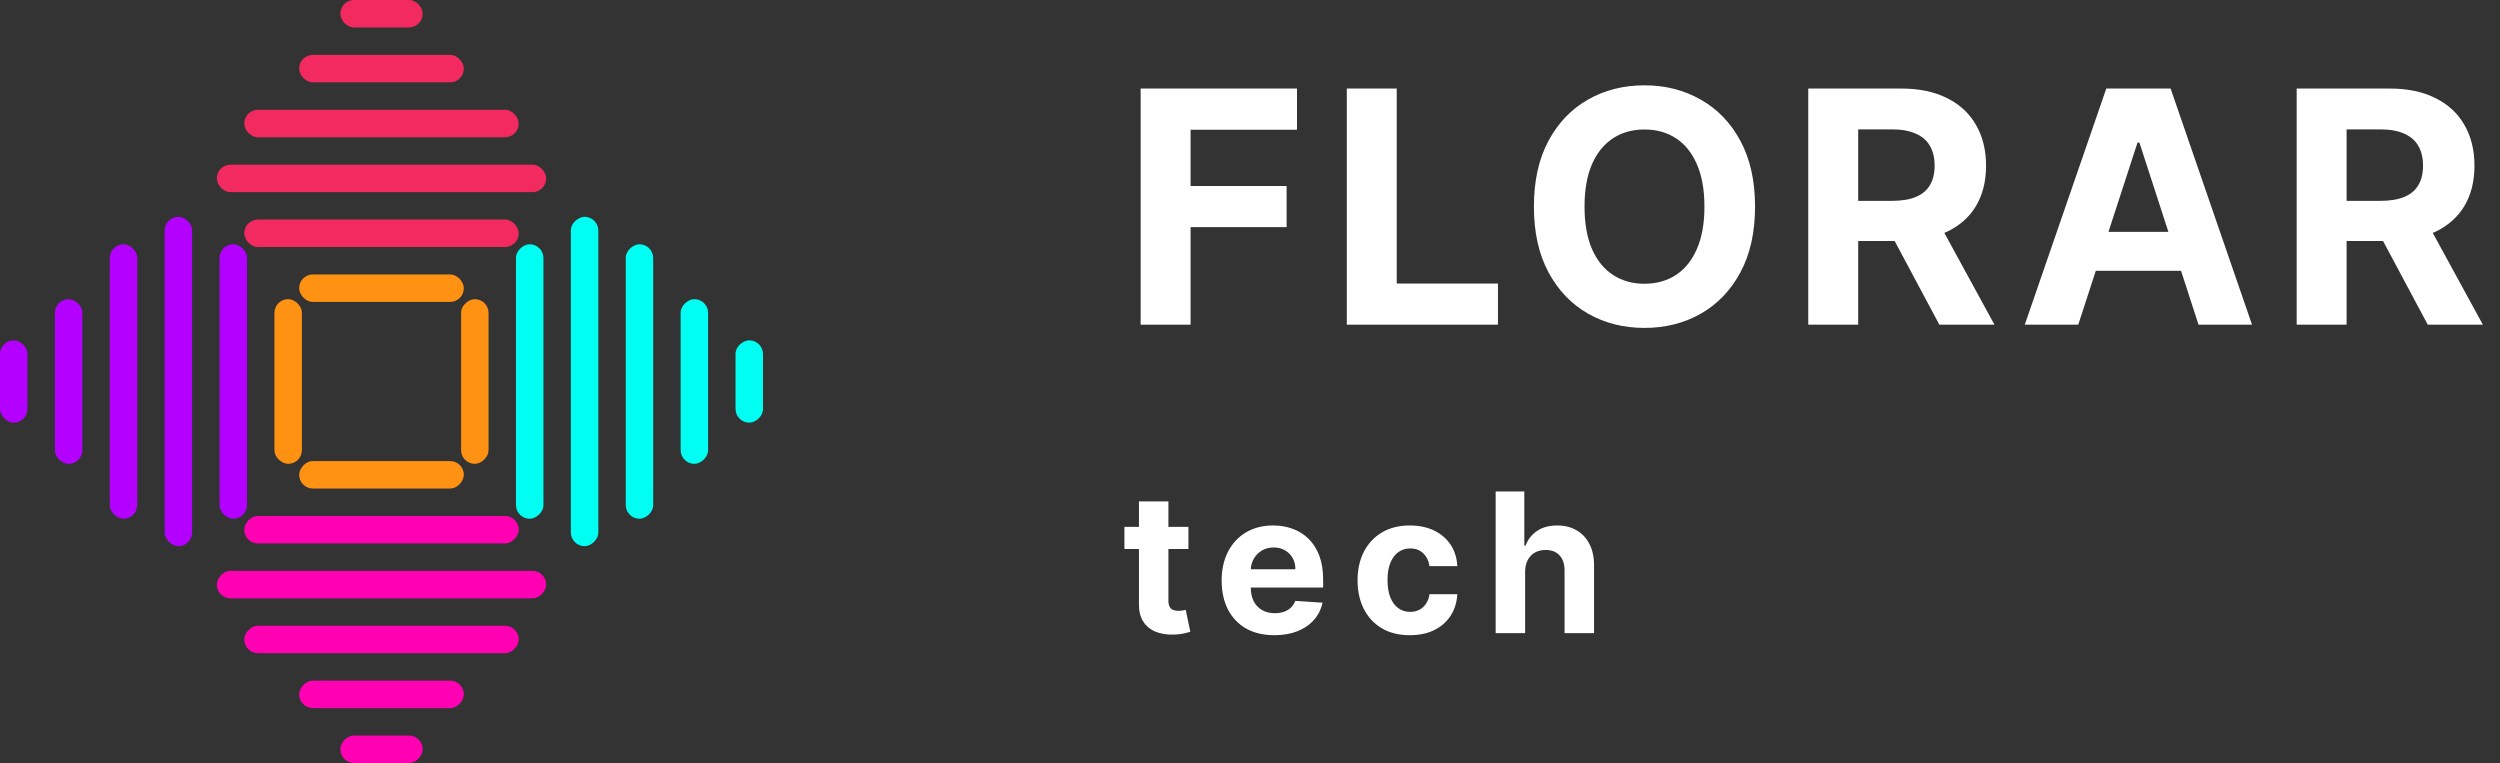 <svg width="154" height="47" viewBox="0 0 154 47" fill="none" xmlns="http://www.w3.org/2000/svg">
<rect x="0" y="0" width="154" height="47" fill="#333333" stroke="none"/>
<rect x="20.964" width="5.072" height="1.691" rx="0.845" fill="#F32A60"/>
<rect x="18.428" y="3.381" width="10.144" height="1.691" rx="0.845" fill="#F32A60"/>
<rect x="18.428" y="16.907" width="10.144" height="1.691" rx="0.845" fill="#FF9113"/>
<rect x="15.046" y="6.763" width="16.907" height="1.691" rx="0.845" fill="#F32A60"/>
<rect x="15.046" y="13.525" width="16.907" height="1.691" rx="0.845" fill="#F32A60"/>
<rect x="13.356" y="10.144" width="20.288" height="1.691" rx="0.845" fill="#F32A60"/>
<rect width="5.072" height="1.691" rx="0.845" transform="matrix(1 0 0 -1 20.964 47)" fill="#FF00B3"/>
<rect width="10.144" height="1.691" rx="0.845" transform="matrix(1 0 0 -1 18.428 43.619)" fill="#FF00B3"/>
<rect width="10.144" height="1.691" rx="0.845" transform="matrix(1 0 0 -1 18.428 30.093)" fill="#FF9113"/>
<rect width="16.907" height="1.691" rx="0.845" transform="matrix(1 0 0 -1 15.046 40.237)" fill="#FF00B3"/>
<rect width="16.907" height="1.691" rx="0.845" transform="matrix(1 0 0 -1 15.046 33.475)" fill="#FF00B3"/>
<rect width="20.288" height="1.691" rx="0.845" transform="matrix(1 0 0 -1 13.356 36.856)" fill="#FF00B3"/>
<rect x="47" y="20.964" width="5.072" height="1.691" rx="0.845" transform="rotate(90 47 20.964)" fill="#00FFF2"/>
<rect x="43.619" y="18.428" width="10.144" height="1.691" rx="0.845" transform="rotate(90 43.619 18.428)" fill="#00FFF2"/>
<rect x="30.094" y="18.428" width="10.144" height="1.691" rx="0.845" transform="rotate(90 30.094 18.428)" fill="#FF9113"/>
<rect x="40.237" y="15.047" width="16.907" height="1.691" rx="0.845" transform="rotate(90 40.237 15.047)" fill="#00FFF2"/>
<rect x="33.475" y="15.047" width="16.907" height="1.691" rx="0.845" transform="rotate(90 33.475 15.047)" fill="#00FFF2"/>
<rect x="36.856" y="13.356" width="20.288" height="1.691" rx="0.845" transform="rotate(90 36.856 13.356)" fill="#00FFF2"/>
<rect width="5.072" height="1.691" rx="0.845" transform="matrix(4.37114e-08 1 1 -4.37114e-08 0 20.964)" fill="#B300FF"/>
<rect width="10.144" height="1.691" rx="0.845" transform="matrix(4.37114e-08 1 1 -4.37114e-08 3.381 18.428)" fill="#B300FF"/>
<rect width="10.144" height="1.691" rx="0.845" transform="matrix(4.37114e-08 1 1 -4.37114e-08 16.906 18.428)" fill="#FF9113"/>
<rect width="16.907" height="1.691" rx="0.845" transform="matrix(4.37114e-08 1 1 -4.37114e-08 6.763 15.047)" fill="#B300FF"/>
<rect width="16.907" height="1.691" rx="0.845" transform="matrix(4.37114e-08 1 1 -4.37114e-08 13.525 15.047)" fill="#B300FF"/>
<rect width="20.288" height="1.691" rx="0.845" transform="matrix(4.37114e-08 1 1 -4.37114e-08 10.144 13.356)" fill="#B300FF"/>
<path d="M73.206 32.455V33.818H69.264V32.455H73.206ZM70.159 30.886H71.974V36.989C71.974 37.156 72 37.287 72.051 37.381C72.102 37.472 72.173 37.535 72.264 37.572C72.358 37.609 72.466 37.628 72.588 37.628C72.673 37.628 72.758 37.621 72.844 37.606C72.929 37.59 72.994 37.577 73.04 37.568L73.325 38.919C73.234 38.947 73.106 38.98 72.942 39.017C72.777 39.057 72.577 39.081 72.341 39.09C71.903 39.106 71.52 39.048 71.19 38.915C70.864 38.781 70.609 38.574 70.428 38.293C70.246 38.011 70.156 37.656 70.159 37.227V30.886ZM78.501 39.128C77.828 39.128 77.248 38.992 76.763 38.719C76.279 38.443 75.907 38.054 75.646 37.551C75.385 37.045 75.254 36.447 75.254 35.757C75.254 35.084 75.385 34.493 75.646 33.984C75.907 33.476 76.275 33.08 76.75 32.795C77.227 32.511 77.787 32.369 78.429 32.369C78.861 32.369 79.263 32.439 79.635 32.578C80.01 32.715 80.336 32.92 80.615 33.196C80.896 33.472 81.115 33.818 81.271 34.236C81.427 34.651 81.505 35.136 81.505 35.693V36.192H75.978V35.067H79.797C79.797 34.805 79.74 34.574 79.626 34.372C79.513 34.17 79.355 34.013 79.153 33.899C78.954 33.783 78.723 33.724 78.459 33.724C78.183 33.724 77.939 33.788 77.726 33.916C77.515 34.041 77.351 34.21 77.231 34.423C77.112 34.633 77.051 34.868 77.048 35.126V36.196C77.048 36.52 77.108 36.8 77.227 37.035C77.349 37.271 77.521 37.453 77.743 37.581C77.964 37.709 78.227 37.773 78.531 37.773C78.733 37.773 78.917 37.744 79.085 37.688C79.253 37.631 79.396 37.545 79.515 37.432C79.635 37.318 79.726 37.179 79.788 37.014L81.467 37.125C81.382 37.528 81.207 37.881 80.943 38.182C80.681 38.48 80.344 38.713 79.929 38.881C79.517 39.045 79.041 39.128 78.501 39.128ZM86.847 39.128C86.177 39.128 85.6 38.986 85.117 38.702C84.637 38.415 84.268 38.017 84.009 37.508C83.754 37 83.626 36.415 83.626 35.753C83.626 35.082 83.755 34.494 84.014 33.989C84.275 33.48 84.646 33.084 85.126 32.8C85.606 32.513 86.177 32.369 86.839 32.369C87.41 32.369 87.91 32.473 88.339 32.68C88.768 32.888 89.107 33.179 89.357 33.554C89.607 33.929 89.745 34.369 89.771 34.875H88.058C88.009 34.548 87.882 34.285 87.674 34.087C87.47 33.885 87.201 33.784 86.869 33.784C86.588 33.784 86.342 33.861 86.132 34.014C85.924 34.165 85.762 34.385 85.646 34.675C85.529 34.965 85.471 35.315 85.471 35.727C85.471 36.145 85.528 36.5 85.641 36.793C85.758 37.085 85.921 37.308 86.132 37.462C86.342 37.615 86.588 37.692 86.869 37.692C87.076 37.692 87.262 37.649 87.427 37.564C87.595 37.479 87.732 37.355 87.84 37.193C87.951 37.028 88.024 36.831 88.058 36.601H89.771C89.742 37.101 89.606 37.541 89.362 37.922C89.12 38.3 88.786 38.595 88.36 38.808C87.934 39.021 87.43 39.128 86.847 39.128ZM93.948 35.216V39H92.133V30.273H93.897V33.609H93.974C94.122 33.223 94.36 32.92 94.69 32.702C95.019 32.48 95.433 32.369 95.93 32.369C96.384 32.369 96.781 32.469 97.119 32.668C97.46 32.864 97.724 33.146 97.911 33.516C98.102 33.882 98.195 34.321 98.193 34.832V39H96.377V35.156C96.38 34.753 96.278 34.439 96.07 34.215C95.866 33.99 95.579 33.878 95.21 33.878C94.963 33.878 94.744 33.93 94.553 34.035C94.366 34.141 94.218 34.294 94.11 34.496C94.005 34.695 93.951 34.935 93.948 35.216Z" fill="white"/>
<path d="M70.264 20V5.455H79.895V7.99H73.34V11.456H79.256V13.992H73.34V20H70.264ZM82.963 20V5.455H86.039V17.465H92.275V20H82.963ZM108.111 12.727C108.111 14.313 107.81 15.663 107.209 16.776C106.613 17.888 105.798 18.738 104.766 19.325C103.739 19.908 102.583 20.199 101.3 20.199C100.007 20.199 98.847 19.905 97.82 19.318C96.793 18.731 95.981 17.881 95.384 16.768C94.787 15.656 94.489 14.309 94.489 12.727C94.489 11.141 94.787 9.792 95.384 8.679C95.981 7.566 96.793 6.719 97.82 6.136C98.847 5.549 100.007 5.256 101.3 5.256C102.583 5.256 103.739 5.549 104.766 6.136C105.798 6.719 106.613 7.566 107.209 8.679C107.81 9.792 108.111 11.141 108.111 12.727ZM104.993 12.727C104.993 11.7 104.839 10.833 104.532 10.128C104.229 9.422 103.8 8.887 103.246 8.523C102.692 8.158 102.043 7.976 101.3 7.976C100.557 7.976 99.908 8.158 99.354 8.523C98.8 8.887 98.369 9.422 98.061 10.128C97.758 10.833 97.607 11.7 97.607 12.727C97.607 13.755 97.758 14.621 98.061 15.327C98.369 16.032 98.8 16.567 99.354 16.932C99.908 17.296 100.557 17.479 101.3 17.479C102.043 17.479 102.692 17.296 103.246 16.932C103.8 16.567 104.229 16.032 104.532 15.327C104.839 14.621 104.993 13.755 104.993 12.727ZM111.389 20V5.455H117.128C118.226 5.455 119.164 5.651 119.94 6.044C120.722 6.432 121.316 6.984 121.723 7.699C122.135 8.409 122.341 9.245 122.341 10.206C122.341 11.172 122.133 12.003 121.716 12.699C121.299 13.39 120.696 13.921 119.905 14.29C119.119 14.659 118.167 14.844 117.05 14.844H113.207V12.372H116.553C117.14 12.372 117.627 12.292 118.016 12.131C118.404 11.97 118.693 11.728 118.882 11.406C119.076 11.084 119.173 10.684 119.173 10.206C119.173 9.723 119.076 9.316 118.882 8.984C118.693 8.653 118.402 8.402 118.009 8.232C117.62 8.056 117.13 7.969 116.538 7.969H114.464V20H111.389ZM119.244 13.381L122.859 20H119.464L115.928 13.381H119.244ZM128.021 20H124.726L129.747 5.455H133.71L138.724 20H135.429L131.786 8.778H131.672L128.021 20ZM127.815 14.283H135.599V16.683H127.815V14.283ZM141.475 20V5.455H147.214C148.312 5.455 149.25 5.651 150.026 6.044C150.808 6.432 151.402 6.984 151.809 7.699C152.221 8.409 152.427 9.245 152.427 10.206C152.427 11.172 152.219 12.003 151.802 12.699C151.385 13.39 150.781 13.921 149.991 14.29C149.205 14.659 148.253 14.844 147.136 14.844H143.293V12.372H146.638C147.226 12.372 147.713 12.292 148.102 12.131C148.49 11.97 148.779 11.728 148.968 11.406C149.162 11.084 149.259 10.684 149.259 10.206C149.259 9.723 149.162 9.316 148.968 8.984C148.779 8.653 148.487 8.402 148.094 8.232C147.706 8.056 147.216 7.969 146.624 7.969H144.55V20H141.475ZM149.33 13.381L152.945 20H149.55L146.013 13.381H149.33Z" fill="white"/>
</svg>
